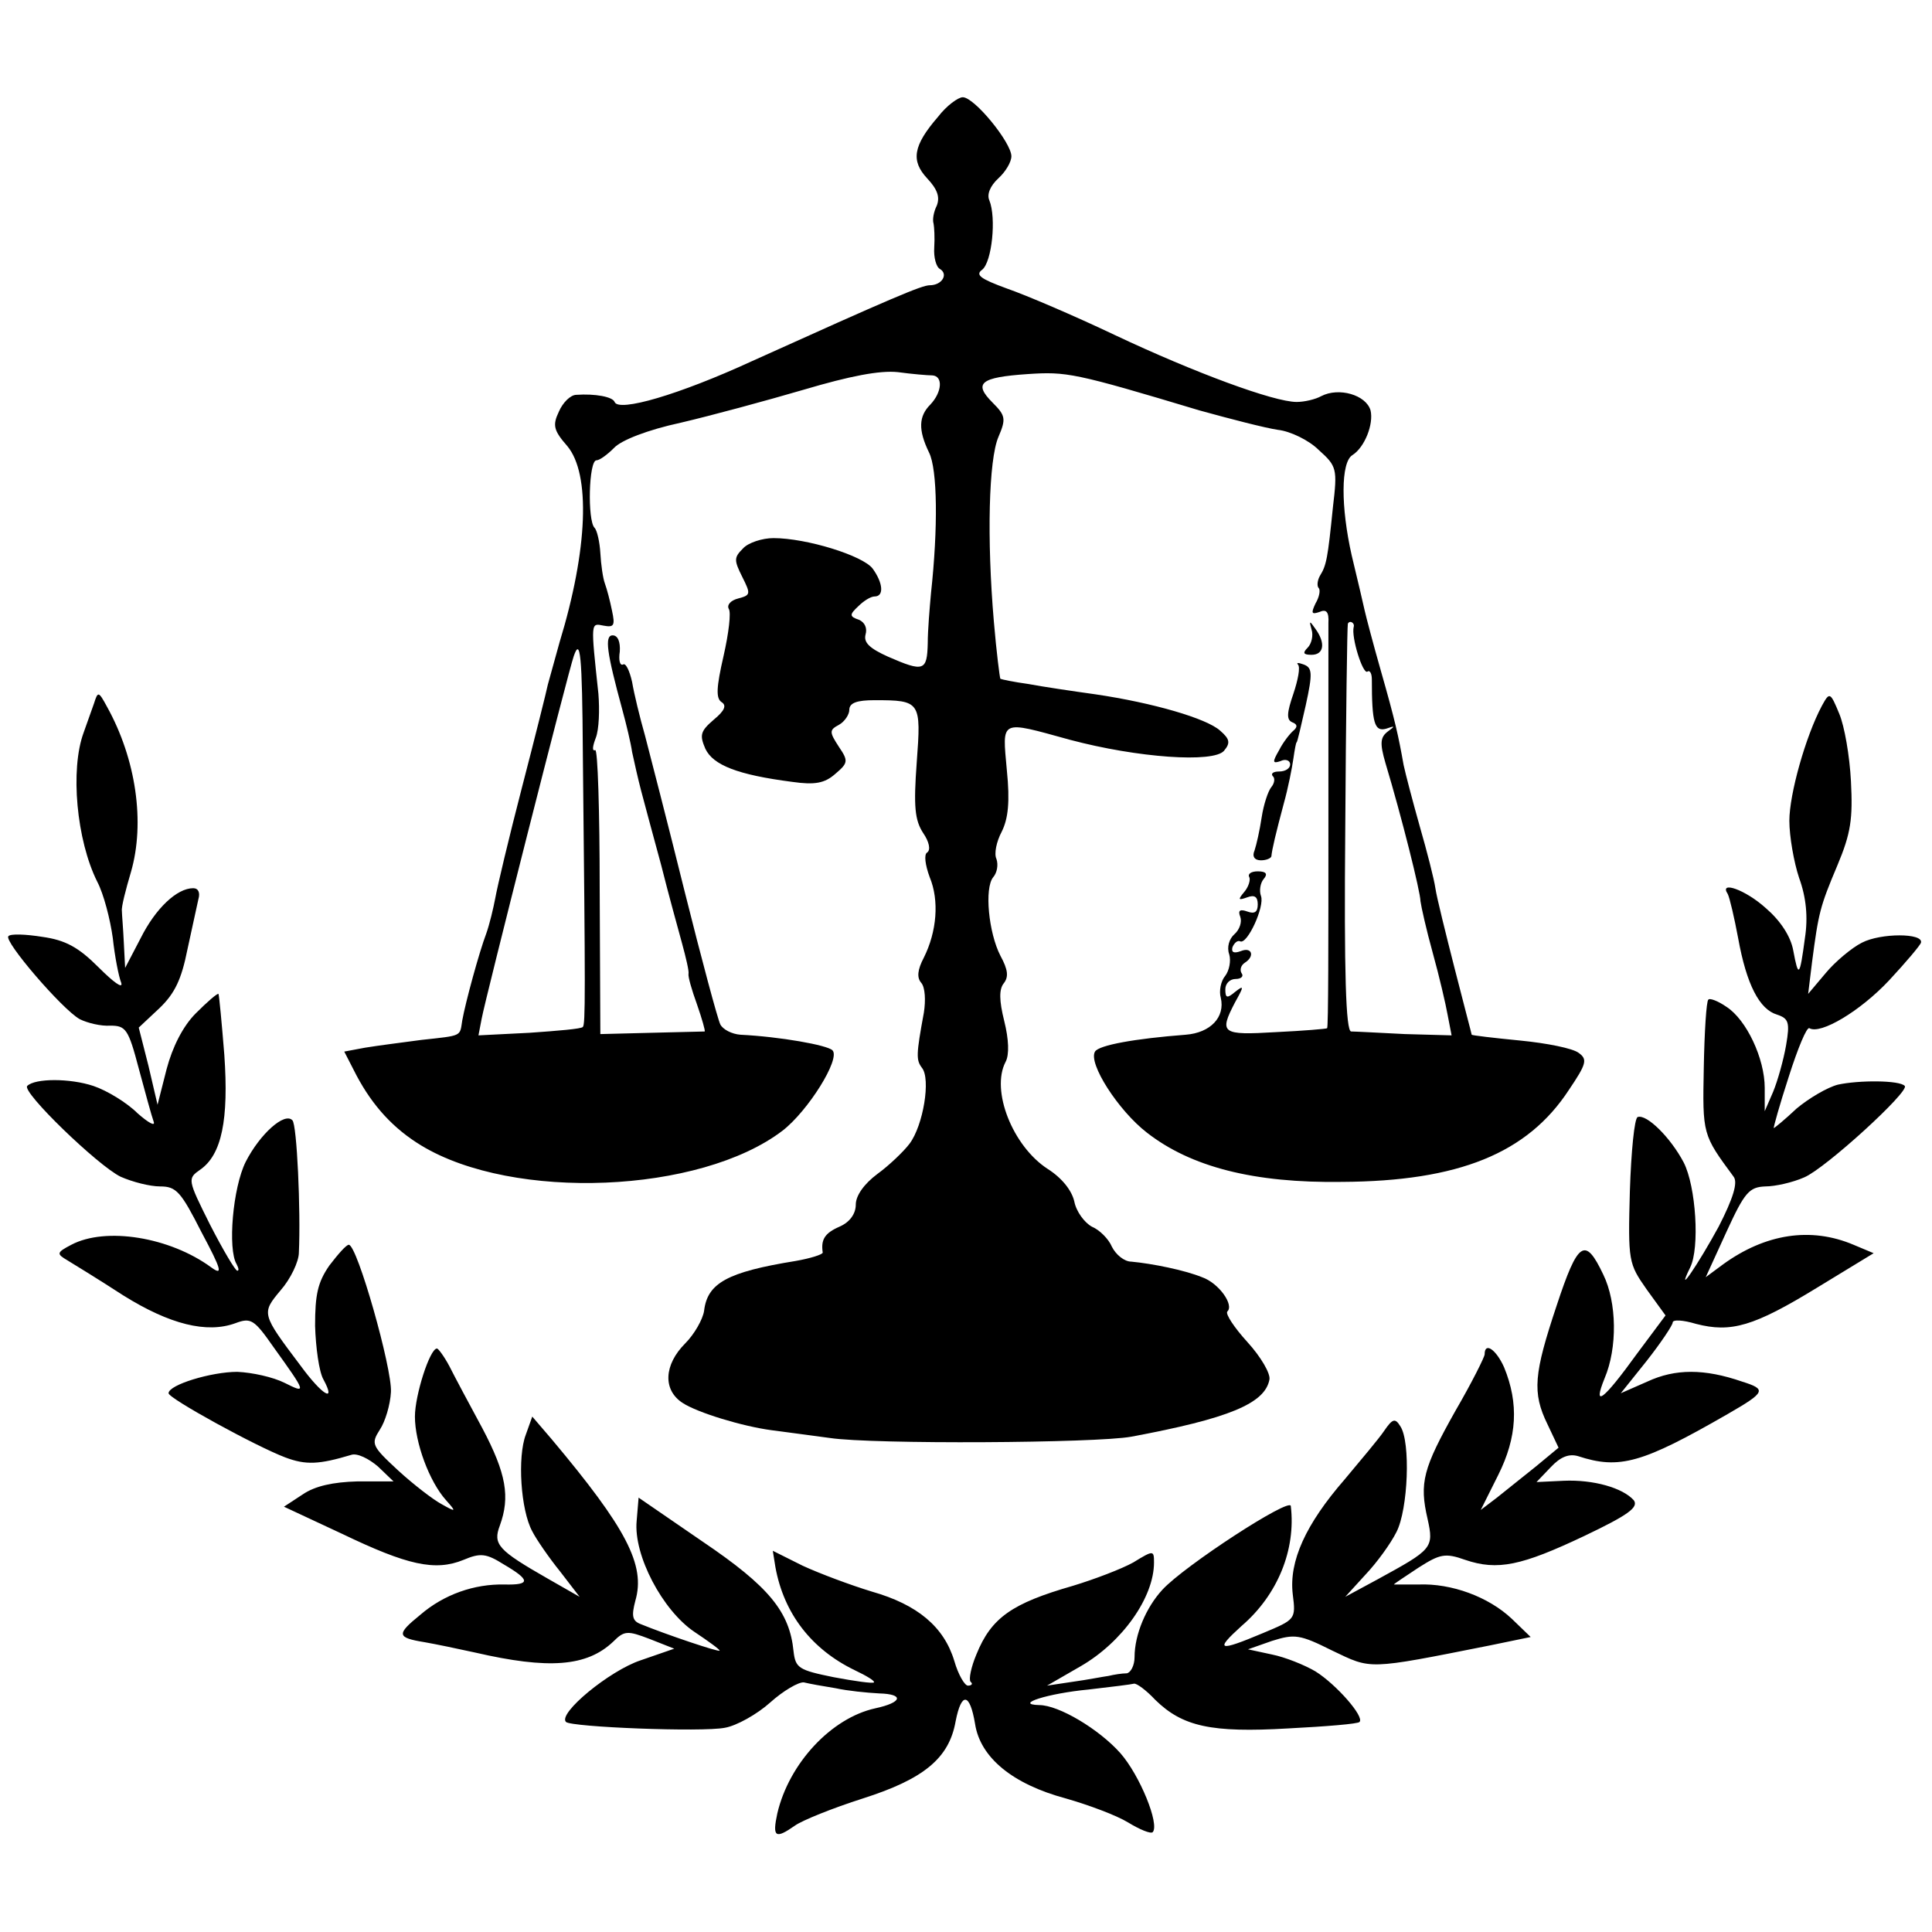 <?xml version="1.0" standalone="no"?>
<!DOCTYPE svg PUBLIC "-//W3C//DTD SVG 20010904//EN"
 "http://www.w3.org/TR/2001/REC-SVG-20010904/DTD/svg10.dtd">
<svg version="1.0" xmlns="http://www.w3.org/2000/svg"
 width="298pt" height="298pt" viewBox="0 0 298 298"
 preserveAspectRatio="xMidYMid meet">
<g transform="translate(0,298) scale(0.1,-0.1)"
fill="#000000" stroke="none">
<path d="M1447 2800 c-39 -45 -42 -68 -17 -95 16 -17 20 -29 15 -42 -5 -10 -7
-22 -5 -28 1 -5 2 -22 1 -37 -1 -15 3 -30 9 -33 13 -8 3 -25 -16 -25 -12 0
-57 -19 -274 -117 -113 -52 -206 -79 -212 -63 -3 8 -30 13 -59 11 -9 0 -21
-12 -27 -26 -10 -21 -8 -29 13 -53 36 -43 32 -159 -12 -303 -7 -25 -15 -54
-18 -65 -2 -10 -20 -82 -40 -159 -20 -77 -38 -153 -41 -170 -3 -16 -9 -41 -14
-55 -11 -29 -32 -106 -37 -134 -4 -25 1 -23 -63 -30 -30 -4 -69 -9 -87 -12
l-32 -6 19 -37 c25 -47 57 -82 100 -108 142 -86 430 -74 557 23 39 30 90 111
77 124 -8 8 -81 21 -142 24 -13 1 -27 8 -31 16 -4 8 -29 101 -55 205 -26 105
-54 213 -61 240 -8 28 -17 65 -20 83 -4 18 -10 30 -14 27 -5 -2 -7 7 -5 20 1
15 -3 25 -11 25 -13 0 -9 -27 15 -115 6 -22 13 -51 15 -65 3 -14 9 -41 14 -60
5 -19 19 -71 31 -115 11 -44 26 -98 32 -120 6 -22 11 -43 10 -47 -1 -4 5 -25
13 -47 8 -23 13 -41 12 -42 -1 0 -38 -1 -82 -2 l-79 -2 -1 222 c0 121 -3 219
-7 216 -5 -2 -4 6 1 19 5 13 6 43 4 68 -12 112 -12 109 8 105 16 -3 18 0 13
23 -3 15 -8 34 -11 42 -3 8 -6 29 -7 47 -1 17 -5 35 -9 39 -11 11 -9 104 3
104 5 0 17 9 27 19 11 12 52 28 103 39 47 11 132 34 190 51 71 21 117 30 145
27 22 -3 46 -5 53 -5 17 -1 15 -26 -3 -45 -18 -18 -19 -39 -2 -74 13 -26 14
-116 3 -217 -2 -22 -5 -57 -5 -77 -1 -43 -6 -45 -61 -21 -29 13 -38 22 -35 34
3 10 -1 19 -10 23 -15 5 -15 8 -1 21 8 8 19 15 25 15 15 0 13 21 -3 43 -15 20
-102 47 -153 47 -17 0 -39 -7 -47 -16 -14 -14 -14 -18 -1 -44 13 -26 13 -28
-6 -33 -12 -3 -18 -10 -15 -16 4 -5 0 -38 -8 -73 -11 -48 -12 -65 -3 -71 8 -5
5 -13 -12 -27 -21 -18 -22 -24 -13 -45 12 -25 49 -40 134 -51 35 -5 50 -2 66
12 20 17 21 20 6 42 -15 23 -15 26 0 34 9 5 16 16 16 23 0 11 12 15 39 15 71
0 72 -2 65 -96 -5 -68 -3 -89 10 -109 9 -13 12 -26 6 -30 -5 -3 -3 -19 4 -38
15 -36 11 -84 -9 -124 -10 -19 -11 -31 -4 -39 6 -7 7 -27 4 -46 -12 -65 -12
-73 -3 -85 14 -17 2 -89 -19 -117 -9 -12 -32 -34 -50 -47 -20 -15 -33 -33 -33
-47 0 -14 -9 -27 -25 -34 -23 -10 -29 -20 -26 -40 0 -3 -19 -9 -42 -13 -105
-17 -136 -34 -141 -77 -2 -13 -15 -36 -29 -50 -33 -33 -35 -72 -4 -92 23 -15
92 -36 137 -42 14 -2 54 -7 90 -12 66 -10 411 -8 465 2 150 28 206 51 213 88
2 9 -13 35 -34 58 -20 22 -34 43 -31 47 11 10 -13 44 -39 53 -27 11 -77 21
-109 24 -11 0 -24 11 -30 23 -5 12 -19 26 -31 31 -11 6 -24 23 -27 39 -4 17
-19 36 -41 50 -54 35 -88 121 -65 165 6 11 5 35 -2 63 -8 32 -8 49 -1 58 8 10
7 21 -5 43 -18 35 -25 104 -11 121 6 7 8 19 5 28 -4 8 0 27 8 42 10 20 13 46
8 95 -7 79 -12 77 97 47 105 -28 222 -36 238 -17 10 12 9 18 -6 31 -21 19
-104 43 -192 56 -36 5 -83 12 -104 16 -22 3 -41 7 -43 8 -1 2 -6 41 -10 88
-11 128 -8 250 7 285 12 28 11 33 -9 53 -30 30 -19 39 54 44 60 4 72 2 265
-56 47 -13 101 -27 121 -30 19 -2 48 -16 63 -31 28 -25 29 -29 22 -88 -8 -79
-10 -90 -20 -106 -4 -7 -5 -16 -2 -19 3 -3 1 -14 -5 -24 -7 -15 -6 -17 6 -13
11 5 15 0 14 -17 0 -13 0 -159 0 -323 0 -165 0 -301 -2 -302 -1 -1 -37 -4 -79
-6 -84 -5 -88 -2 -63 46 14 25 14 27 0 16 -12 -10 -15 -10 -15 4 0 9 7 16 16
16 8 0 13 4 9 9 -3 5 -1 12 5 16 16 10 11 25 -6 18 -11 -4 -15 -2 -13 6 3 7 8
11 12 9 11 -5 38 54 32 70 -3 8 -1 20 4 26 7 8 4 12 -9 12 -10 0 -16 -4 -13
-9 2 -4 -1 -15 -8 -23 -10 -12 -9 -13 5 -8 11 4 16 1 16 -11 0 -12 -5 -15 -16
-11 -11 4 -15 2 -11 -8 3 -8 -1 -20 -9 -27 -8 -7 -12 -20 -8 -31 3 -10 0 -25
-6 -33 -7 -8 -10 -24 -7 -34 7 -30 -16 -54 -54 -57 -78 -6 -134 -16 -140 -26
-11 -18 36 -91 80 -125 68 -53 165 -78 301 -76 180 1 286 44 350 142 27 40 29
47 15 57 -9 7 -49 15 -90 19 -41 4 -75 8 -75 9 0 1 -12 46 -26 101 -14 55 -28
111 -30 125 -2 14 -13 57 -24 95 -11 39 -22 81 -25 95 -8 45 -13 68 -35 145
-12 42 -23 84 -25 93 -2 9 -11 48 -20 85 -17 75 -17 144 1 155 19 12 33 48 28
69 -7 24 -49 36 -76 22 -9 -5 -26 -9 -38 -9 -35 0 -157 45 -280 103 -63 30
-138 62 -167 72 -41 15 -49 21 -38 29 15 12 22 80 11 107 -4 9 1 22 14 34 11
10 20 25 20 34 0 21 -57 91 -75 91 -7 0 -25 -13 -38 -30z m641 -787 c-4 -16
14 -73 21 -69 4 3 7 -3 7 -12 0 -67 4 -81 22 -76 14 5 14 4 3 -4 -12 -9 -13
-18 -4 -49 25 -83 54 -199 54 -213 1 -8 9 -44 19 -80 10 -36 20 -79 23 -96 l6
-31 -72 2 c-40 2 -77 4 -83 4 -8 1 -11 88 -9 314 1 171 3 313 4 315 3 6 11 1
9 -5z m-1189 -195 c4 -375 4 -418 0 -422 -2 -3 -39 -6 -82 -9 l-79 -4 5 26 c5
28 134 537 142 559 10 29 13 4 14 -150z"/>
<path d="M2023 2009 c3 -9 0 -22 -6 -28 -8 -8 -7 -11 6 -11 19 0 22 18 6 40
-9 13 -10 13 -6 -1z"/>
<path d="M2002 1955 c4 -4 0 -24 -7 -45 -10 -29 -11 -40 -2 -44 8 -3 9 -7 2
-13 -5 -4 -16 -18 -22 -30 -11 -19 -10 -21 2 -17 8 4 15 1 15 -5 0 -6 -7 -11
-17 -11 -9 0 -13 -3 -10 -7 4 -3 3 -11 -2 -17 -5 -6 -12 -27 -15 -47 -3 -20
-8 -42 -11 -51 -4 -9 0 -15 10 -15 8 0 15 3 16 6 1 11 7 36 19 81 7 25 13 56
15 70 2 14 4 25 5 25 1 0 7 26 14 57 11 50 10 58 -3 63 -8 3 -12 3 -9 0z"/>
<path d="M145 1895 c-4 -11 -11 -31 -16 -45 -21 -57 -11 -166 21 -230 10 -19
20 -58 24 -87 3 -28 9 -59 13 -69 3 -10 -12 1 -35 24 -31 31 -51 42 -87 47
-25 4 -49 5 -52 1 -8 -7 83 -113 110 -128 12 -6 33 -11 47 -10 24 0 28 -5 44
-66 10 -37 20 -74 23 -82 3 -8 -8 -2 -25 13 -16 16 -47 35 -68 42 -36 12 -90
12 -102 0 -9 -9 109 -123 144 -140 18 -8 45 -15 61 -15 25 0 32 -8 64 -71 31
-58 33 -67 15 -54 -64 47 -163 63 -216 35 -23 -12 -23 -14 -6 -24 10 -6 49
-30 86 -54 72 -45 129 -59 173 -43 24 9 29 6 59 -37 51 -71 51 -72 17 -55 -18
9 -50 16 -73 17 -40 0 -106 -20 -106 -33 0 -8 135 -82 180 -99 32 -12 52 -11
102 4 9 3 27 -6 41 -18 l24 -23 -56 0 c-37 -1 -65 -7 -84 -20 l-29 -19 90 -42
c100 -48 143 -58 187 -40 26 11 35 10 62 -7 41 -24 42 -32 1 -31 -46 1 -93
-15 -130 -47 -37 -30 -36 -35 7 -42 17 -3 51 -10 78 -16 113 -26 172 -22 213
17 17 17 22 17 56 4 l38 -15 -52 -18 c-48 -16 -128 -82 -115 -95 8 -8 210 -16
245 -9 18 3 50 21 70 39 20 18 44 32 52 31 8 -2 30 -6 49 -9 18 -4 48 -7 67
-8 39 -1 36 -14 -6 -23 -68 -15 -133 -85 -151 -162 -8 -37 -3 -40 27 -19 11 8
58 27 105 42 94 30 133 62 143 119 9 46 22 44 30 -4 8 -52 58 -93 140 -115 35
-10 78 -26 96 -37 18 -11 35 -18 38 -15 11 12 -20 88 -50 122 -33 37 -95 74
-125 74 -40 1 13 18 76 24 35 4 67 8 70 9 4 1 19 -10 33 -25 42 -41 86 -51
205 -44 58 3 108 7 110 10 8 8 -36 58 -68 78 -17 10 -47 22 -67 26 l-37 8 37
13 c35 11 43 10 93 -15 61 -29 52 -30 243 8 l63 13 -29 28 c-36 34 -93 55
-144 53 -21 0 -38 0 -38 0 0 1 17 12 38 26 33 21 41 23 72 12 50 -17 87 -9
184 37 67 32 84 44 76 55 -17 19 -62 32 -108 30 l-42 -2 22 23 c15 16 28 21
42 17 64 -21 99 -11 231 65 59 34 60 38 22 50 -58 20 -103 20 -146 0 l-41 -18
40 50 c22 28 40 55 40 59 0 5 16 4 36 -2 54 -14 89 -4 187 56 l87 53 -31 13
c-66 28 -136 17 -201 -30 l-27 -20 32 70 c28 61 35 69 60 70 15 0 42 6 60 14
33 14 163 133 155 141 -8 9 -71 9 -103 2 -16 -4 -45 -21 -64 -37 -18 -17 -34
-30 -35 -30 -1 0 9 36 23 79 14 44 28 78 32 75 17 -10 78 26 123 74 26 28 48
54 49 58 4 15 -62 15 -91 0 -16 -8 -42 -30 -56 -47 l-27 -32 6 49 c10 76 12
85 39 149 21 50 24 72 21 130 -2 39 -10 85 -18 104 -14 34 -15 34 -27 12 -25
-47 -50 -136 -50 -177 0 -24 7 -64 15 -88 11 -30 14 -61 9 -93 -8 -60 -10 -62
-18 -19 -4 22 -20 46 -42 65 -32 29 -73 43 -59 22 3 -6 10 -36 16 -68 13 -72
33 -110 60 -118 18 -6 20 -12 14 -47 -4 -23 -13 -55 -20 -72 l-13 -30 0 36 c0
45 -28 105 -59 125 -13 9 -26 14 -28 11 -3 -2 -6 -50 -7 -105 -2 -103 -2 -103
46 -168 7 -9 -1 -34 -23 -77 -31 -57 -68 -112 -44 -63 15 30 9 125 -10 162
-20 38 -57 75 -71 70 -5 -2 -10 -53 -12 -114 -3 -109 -2 -112 26 -152 l29 -40
-44 -59 c-52 -72 -69 -85 -50 -38 20 47 19 117 -2 160 -28 59 -39 52 -72 -48
-35 -105 -38 -134 -14 -183 l17 -36 -35 -29 c-19 -15 -46 -37 -60 -48 l-25
-19 27 54 c29 58 32 110 9 166 -12 27 -30 40 -30 20 0 -4 -20 -44 -45 -87 -50
-89 -56 -111 -43 -167 10 -45 7 -47 -77 -93 l-50 -27 31 34 c18 19 39 48 48
66 18 35 22 139 6 163 -8 13 -12 12 -25 -7 -8 -12 -36 -45 -61 -75 -60 -69
-86 -126 -80 -177 5 -39 4 -39 -46 -60 -69 -29 -75 -27 -33 11 56 48 84 118
76 185 -1 14 -164 -92 -198 -129 -25 -27 -43 -69 -43 -104 0 -13 -6 -24 -12
-25 -7 0 -20 -2 -28 -4 -8 -1 -33 -6 -55 -9 l-40 -6 52 30 c64 37 113 106 113
160 0 19 -1 19 -32 0 -18 -10 -60 -26 -93 -36 -94 -27 -126 -49 -149 -106 -8
-19 -12 -38 -9 -42 4 -3 2 -6 -4 -6 -5 0 -15 17 -21 38 -16 53 -57 87 -127
107 -33 10 -81 28 -107 40 l-46 23 4 -25 c13 -72 56 -127 122 -159 19 -9 32
-17 30 -19 -2 -2 -30 2 -62 8 -54 11 -59 14 -62 40 -6 61 -38 100 -140 169
l-99 68 -3 -36 c-5 -53 40 -138 89 -171 21 -14 39 -27 39 -29 0 -3 -83 25
-122 41 -13 5 -14 13 -8 36 16 55 -14 112 -129 249 l-30 35 -10 -28 c-13 -34
-8 -116 10 -149 6 -12 26 -41 43 -62 l30 -39 -49 28 c-77 44 -85 53 -74 82 16
44 10 80 -27 150 -20 37 -43 80 -51 96 -8 15 -17 27 -19 27 -11 0 -34 -72 -34
-105 0 -40 22 -100 48 -129 16 -18 16 -19 -7 -6 -13 7 -43 30 -67 52 -41 38
-42 41 -28 63 8 12 16 38 17 58 2 36 -52 227 -65 227 -4 0 -17 -15 -30 -32
-18 -26 -22 -45 -22 -93 1 -33 6 -71 13 -83 20 -37 -2 -24 -35 21 -61 81 -61
81 -31 117 15 17 28 44 28 58 3 64 -3 198 -10 204 -12 13 -50 -21 -72 -64 -20
-40 -28 -135 -14 -158 3 -6 4 -10 1 -10 -3 0 -22 32 -42 71 -35 70 -35 71 -15
85 33 23 44 77 37 177 -4 50 -8 92 -9 94 -2 1 -17 -12 -35 -30 -20 -20 -36
-52 -45 -86 l-14 -55 -14 60 -15 59 32 30 c24 23 34 45 43 90 7 33 15 68 17
78 3 10 0 17 -8 17 -25 0 -58 -31 -81 -77 l-24 -46 -2 39 c-1 22 -3 44 -3 49
-1 6 6 33 14 60 22 76 8 174 -37 255 -13 24 -14 24 -20 5z"/>
</g>
</svg>
